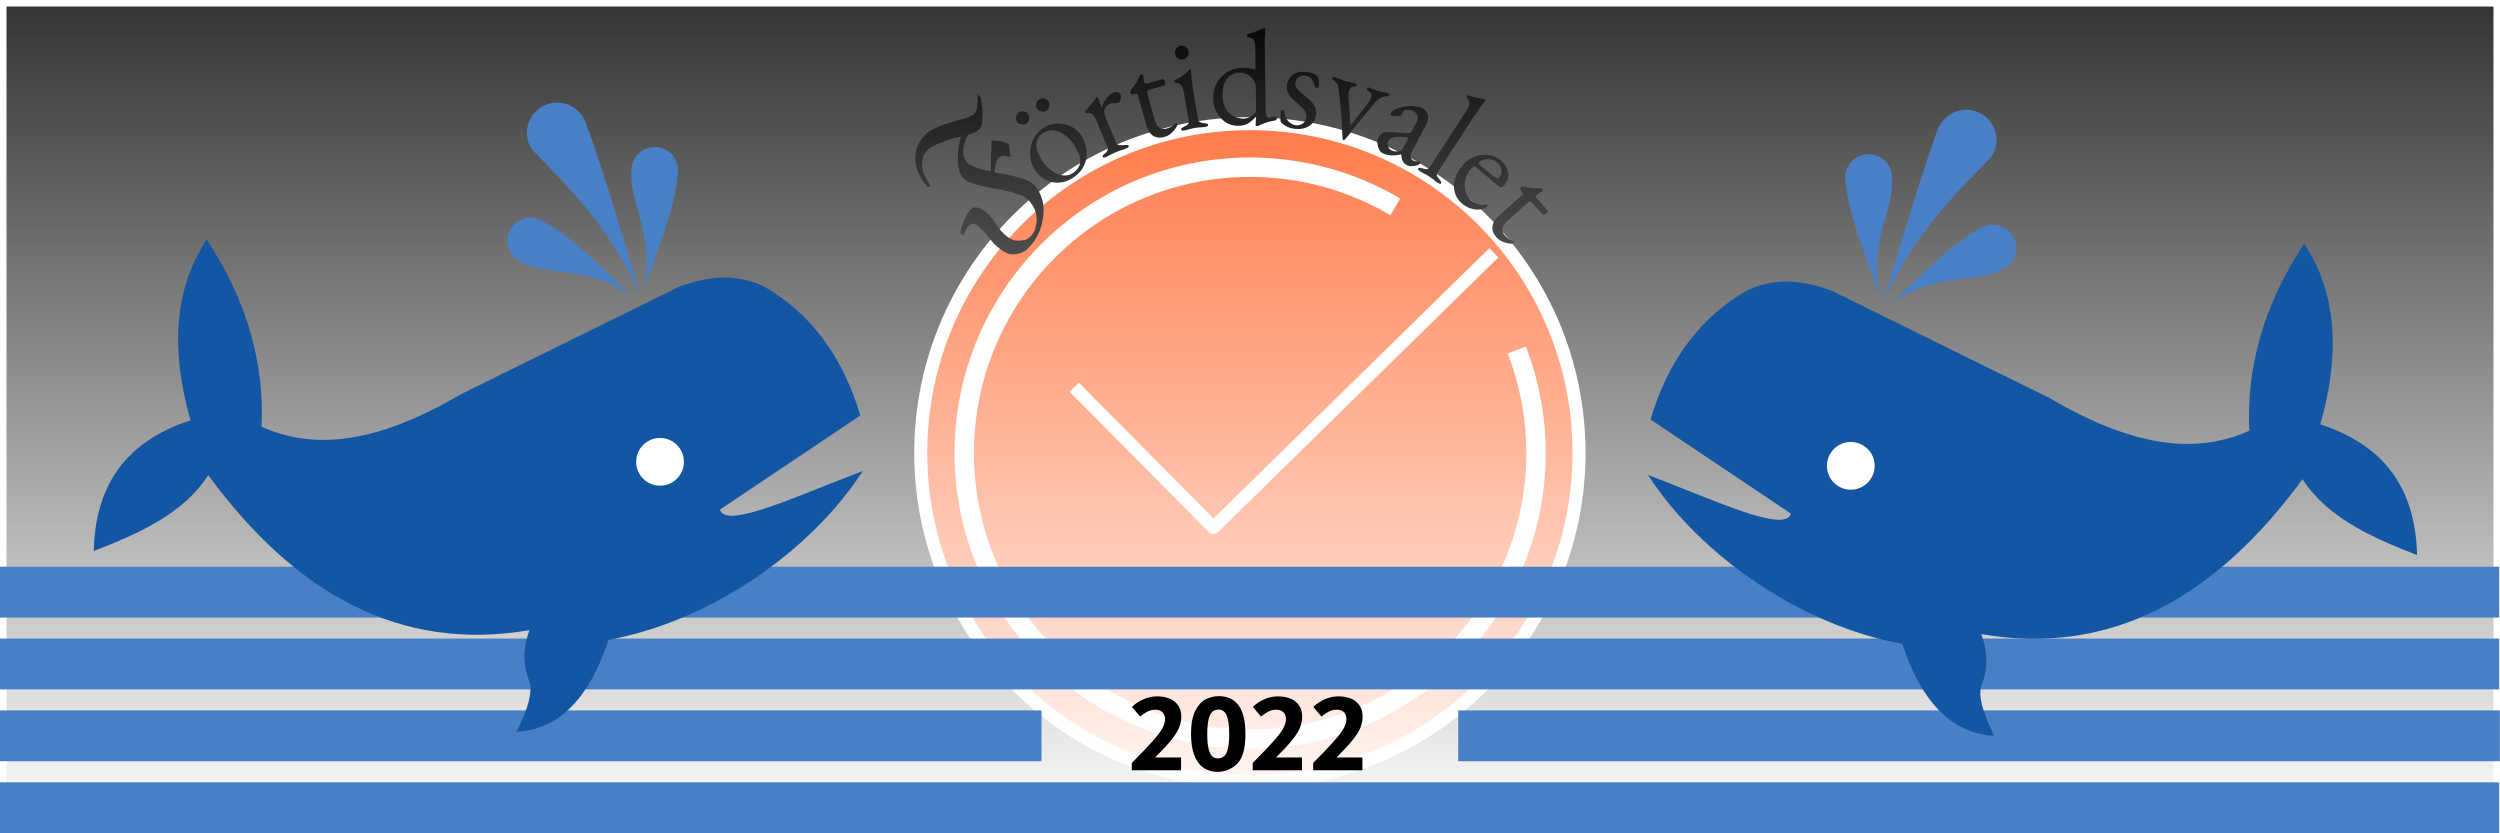 <?xml version="1.0" encoding="UTF-8" standalone="no"?>
<!DOCTYPE svg PUBLIC "-//W3C//DTD SVG 1.1//EN" "http://www.w3.org/Graphics/SVG/1.1/DTD/svg11.dtd">
<svg width="100%" height="100%" viewBox="0 0 960 320" version="1.1" xmlns="http://www.w3.org/2000/svg" xmlns:xlink="http://www.w3.org/1999/xlink" xml:space="preserve" xmlns:serif="http://www.serif.com/" style="fill-rule:evenodd;clip-rule:evenodd;stroke-linejoin:round;stroke-miterlimit:1.5;">
    <rect x="0" y="0" width="960" height="320" fill="#333333" stroke="none"/>
    <g id="Layer2" transform="matrix(4.927,0,0,4.927,-599.351,-633.135)">
        <g transform="matrix(0.289,0,0,0.289,189.754,131.697)">
            <circle cx="101.404" cy="111.065" r="88.762" style="fill:rgb(255,100,43);stroke:white;stroke-width:3.51px;"/>
        </g>
        <g transform="matrix(1,0,0,1,166.718,1.894)">
            <path d="M64.063,142.078C60.518,139.988 56.478,138.885 52.363,138.885C39.648,138.885 29.325,149.208 29.325,161.923C29.325,174.637 39.648,184.96 52.363,184.96C65.077,184.96 75.4,174.637 75.4,161.923C75.4,159.082 74.875,156.266 73.85,153.616L72.44,154.162C73.397,156.637 73.888,159.268 73.888,161.923C73.888,173.803 64.243,183.448 52.363,183.448C40.482,183.448 30.837,173.803 30.837,161.923C30.837,150.042 40.482,140.397 52.363,140.397C56.208,140.397 59.983,141.427 63.295,143.38L64.063,142.078Z" style="fill:white;"/>
        </g>
        <g transform="matrix(1,0,0,1,169.65,5.233)">
            <path d="M35.723,153.453L46.564,164.388L68.424,142.973" style="fill:none;stroke:white;stroke-width:1.01px;"/>
        </g>
        <g transform="matrix(0.203,0,0,0.203,190.845,133.62)">
            <g transform="matrix(0.706,-0.709,0.709,0.706,-39.578,47.721)">
                <g transform="matrix(54,0,0,54,37.633,71.485)">
                    <path d="M0.612,-0.617L0.612,-0.644C0.605,-0.637 0.598,-0.629 0.591,-0.622C0.584,-0.615 0.576,-0.608 0.569,-0.602C0.561,-0.595 0.554,-0.59 0.547,-0.586C0.54,-0.582 0.533,-0.58 0.527,-0.58C0.516,-0.58 0.505,-0.582 0.494,-0.586C0.483,-0.59 0.473,-0.595 0.463,-0.601C0.425,-0.624 0.384,-0.645 0.341,-0.664C0.328,-0.669 0.314,-0.674 0.3,-0.679C0.285,-0.684 0.271,-0.686 0.256,-0.686C0.231,-0.686 0.206,-0.682 0.184,-0.673C0.161,-0.664 0.14,-0.65 0.123,-0.633C0.102,-0.612 0.086,-0.587 0.078,-0.56C0.069,-0.532 0.062,-0.503 0.059,-0.473L0.075,-0.463C0.08,-0.485 0.086,-0.507 0.093,-0.529C0.1,-0.55 0.112,-0.569 0.128,-0.585C0.137,-0.594 0.148,-0.602 0.16,-0.608C0.171,-0.614 0.184,-0.617 0.197,-0.617C0.21,-0.617 0.224,-0.615 0.236,-0.612C0.25,-0.608 0.262,-0.603 0.275,-0.598C0.294,-0.591 0.313,-0.582 0.331,-0.573C0.349,-0.563 0.367,-0.553 0.384,-0.543C0.363,-0.53 0.344,-0.516 0.325,-0.501C0.306,-0.486 0.289,-0.47 0.274,-0.452C0.263,-0.439 0.254,-0.426 0.246,-0.412C0.238,-0.398 0.234,-0.383 0.234,-0.367C0.234,-0.356 0.236,-0.346 0.24,-0.336C0.244,-0.326 0.249,-0.316 0.254,-0.307C0.263,-0.29 0.272,-0.274 0.282,-0.259C0.293,-0.244 0.303,-0.228 0.314,-0.213C0.327,-0.196 0.339,-0.178 0.35,-0.161C0.362,-0.143 0.373,-0.125 0.382,-0.106C0.387,-0.095 0.393,-0.083 0.398,-0.072C0.403,-0.061 0.405,-0.049 0.405,-0.037C0.405,-0.016 0.402,0.005 0.395,0.024C0.388,0.043 0.377,0.06 0.362,0.075C0.35,0.087 0.336,0.097 0.321,0.105C0.306,0.113 0.289,0.117 0.272,0.117C0.259,0.117 0.248,0.114 0.237,0.108C0.227,0.102 0.217,0.094 0.208,0.085C0.199,0.076 0.193,0.067 0.189,0.056C0.185,0.045 0.182,0.034 0.181,0.023C0.179,0.008 0.179,-0.008 0.18,-0.023C0.181,-0.038 0.184,-0.054 0.187,-0.069C0.193,-0.096 0.195,-0.123 0.192,-0.149C0.191,-0.16 0.189,-0.17 0.186,-0.18C0.183,-0.19 0.178,-0.199 0.171,-0.207C0.165,-0.215 0.156,-0.219 0.143,-0.219C0.138,-0.219 0.132,-0.218 0.127,-0.217C0.121,-0.216 0.115,-0.214 0.11,-0.213C0.092,-0.208 0.075,-0.202 0.059,-0.194C0.042,-0.185 0.026,-0.176 0.011,-0.165L0.016,-0.143C0.023,-0.148 0.031,-0.152 0.039,-0.155C0.047,-0.158 0.055,-0.16 0.063,-0.161C0.069,-0.162 0.075,-0.163 0.081,-0.162C0.087,-0.161 0.092,-0.158 0.096,-0.154C0.101,-0.149 0.105,-0.143 0.106,-0.137C0.107,-0.13 0.108,-0.123 0.109,-0.116C0.111,-0.094 0.11,-0.071 0.107,-0.048C0.105,-0.031 0.104,-0.014 0.103,0.003C0.103,0.02 0.104,0.037 0.107,0.054C0.109,0.065 0.112,0.077 0.116,0.088C0.119,0.099 0.125,0.109 0.133,0.117C0.144,0.128 0.157,0.137 0.172,0.144C0.187,0.151 0.202,0.154 0.218,0.154C0.258,0.154 0.296,0.146 0.331,0.13C0.366,0.114 0.398,0.092 0.426,0.064C0.445,0.045 0.459,0.024 0.469,0C0.48,-0.023 0.485,-0.048 0.485,-0.074C0.485,-0.089 0.482,-0.102 0.476,-0.115C0.471,-0.128 0.464,-0.14 0.457,-0.153C0.446,-0.174 0.433,-0.195 0.42,-0.214C0.407,-0.233 0.393,-0.252 0.378,-0.271C0.383,-0.276 0.389,-0.281 0.396,-0.285C0.402,-0.291 0.408,-0.295 0.414,-0.3C0.421,-0.304 0.427,-0.307 0.433,-0.31C0.438,-0.313 0.443,-0.314 0.447,-0.314C0.459,-0.314 0.469,-0.31 0.478,-0.301C0.488,-0.292 0.495,-0.282 0.5,-0.271L0.543,-0.33C0.538,-0.345 0.53,-0.36 0.521,-0.373C0.512,-0.386 0.501,-0.398 0.49,-0.409L0.368,-0.292C0.35,-0.316 0.335,-0.34 0.324,-0.364C0.32,-0.372 0.317,-0.38 0.314,-0.389C0.311,-0.397 0.309,-0.406 0.309,-0.415C0.309,-0.428 0.312,-0.439 0.318,-0.45C0.323,-0.461 0.331,-0.47 0.34,-0.479C0.363,-0.5 0.39,-0.514 0.421,-0.521C0.43,-0.515 0.441,-0.51 0.452,-0.506C0.463,-0.502 0.474,-0.5 0.485,-0.5C0.496,-0.5 0.505,-0.503 0.514,-0.509C0.522,-0.516 0.53,-0.523 0.538,-0.53C0.552,-0.543 0.565,-0.557 0.577,-0.572C0.589,-0.587 0.601,-0.602 0.612,-0.617Z" style="fill-opacity:0;fill-rule:nonzero;"/>
                </g>
            </g>
            <g transform="matrix(0.842,-0.54,0.54,0.842,-17.038,40.248)">
                <g transform="matrix(52,0,0,52,60.133,49.187)">
                    <path d="M0.234,0.014C0.197,0.014 0.163,0.005 0.133,-0.012C0.103,-0.029 0.079,-0.053 0.062,-0.084C0.044,-0.114 0.035,-0.148 0.035,-0.187C0.035,-0.215 0.041,-0.242 0.051,-0.269C0.063,-0.296 0.078,-0.32 0.098,-0.342C0.118,-0.364 0.141,-0.382 0.168,-0.395C0.195,-0.407 0.223,-0.414 0.254,-0.414C0.293,-0.414 0.328,-0.405 0.359,-0.386C0.39,-0.367 0.414,-0.343 0.433,-0.313C0.451,-0.282 0.46,-0.249 0.46,-0.213C0.46,-0.174 0.452,-0.138 0.435,-0.103C0.418,-0.068 0.392,-0.04 0.359,-0.019C0.326,0.003 0.284,0.014 0.234,0.014ZM0.255,-0.016C0.278,-0.016 0.298,-0.02 0.316,-0.029C0.334,-0.038 0.348,-0.052 0.358,-0.071C0.366,-0.086 0.371,-0.105 0.374,-0.127C0.377,-0.149 0.378,-0.17 0.378,-0.189C0.378,-0.221 0.372,-0.252 0.361,-0.281C0.349,-0.311 0.333,-0.336 0.312,-0.355C0.291,-0.374 0.266,-0.383 0.237,-0.383C0.219,-0.383 0.203,-0.38 0.189,-0.375C0.174,-0.369 0.161,-0.358 0.149,-0.343C0.136,-0.326 0.127,-0.306 0.123,-0.282C0.119,-0.258 0.117,-0.234 0.117,-0.21C0.117,-0.177 0.123,-0.146 0.135,-0.117C0.147,-0.087 0.163,-0.063 0.184,-0.044C0.205,-0.025 0.228,-0.016 0.255,-0.016ZM0.343,-0.508C0.33,-0.508 0.319,-0.513 0.309,-0.524C0.298,-0.534 0.293,-0.545 0.293,-0.558C0.293,-0.571 0.298,-0.582 0.309,-0.593C0.319,-0.603 0.33,-0.608 0.343,-0.608C0.356,-0.608 0.367,-0.603 0.378,-0.593C0.388,-0.582 0.393,-0.571 0.393,-0.558C0.393,-0.545 0.388,-0.534 0.378,-0.524C0.367,-0.513 0.356,-0.508 0.343,-0.508ZM0.166,-0.508C0.153,-0.508 0.142,-0.513 0.132,-0.524C0.121,-0.534 0.116,-0.545 0.116,-0.558C0.116,-0.571 0.121,-0.582 0.132,-0.593C0.142,-0.603 0.153,-0.608 0.166,-0.608C0.179,-0.608 0.19,-0.603 0.201,-0.593C0.211,-0.582 0.216,-0.571 0.216,-0.558C0.216,-0.545 0.211,-0.534 0.201,-0.524C0.19,-0.513 0.179,-0.508 0.166,-0.508Z" style="fill-rule:nonzero;"/>
                </g>
            </g>
            <g transform="matrix(0.921,-0.39,0.39,0.921,-7.576,34.578)">
                <g transform="matrix(52,0,0,52,81.246,35.921)">
                    <path d="M0.049,0.003C0.042,0.003 0.037,0.002 0.034,0C0.031,-0.001 0.029,-0.004 0.029,-0.008C0.029,-0.013 0.031,-0.017 0.035,-0.019C0.039,-0.02 0.045,-0.022 0.052,-0.024C0.065,-0.027 0.074,-0.032 0.081,-0.039C0.087,-0.045 0.09,-0.053 0.09,-0.062L0.09,-0.277C0.09,-0.295 0.087,-0.311 0.082,-0.324C0.077,-0.337 0.066,-0.346 0.049,-0.349C0.046,-0.35 0.044,-0.351 0.042,-0.354C0.04,-0.357 0.039,-0.359 0.039,-0.362C0.039,-0.369 0.042,-0.373 0.048,-0.374C0.065,-0.379 0.084,-0.387 0.102,-0.398C0.122,-0.408 0.136,-0.416 0.147,-0.423C0.151,-0.426 0.154,-0.428 0.157,-0.429C0.159,-0.43 0.161,-0.43 0.162,-0.43C0.165,-0.43 0.167,-0.428 0.167,-0.423L0.166,-0.38C0.165,-0.369 0.165,-0.359 0.164,-0.348C0.164,-0.347 0.165,-0.346 0.166,-0.346C0.177,-0.359 0.189,-0.371 0.202,-0.381C0.215,-0.391 0.228,-0.399 0.242,-0.405C0.255,-0.411 0.268,-0.414 0.281,-0.414C0.295,-0.414 0.307,-0.411 0.316,-0.405C0.325,-0.399 0.329,-0.391 0.329,-0.382C0.329,-0.375 0.327,-0.368 0.324,-0.36C0.32,-0.352 0.315,-0.345 0.309,-0.339C0.303,-0.333 0.297,-0.33 0.29,-0.33C0.286,-0.33 0.282,-0.331 0.277,-0.333C0.272,-0.334 0.267,-0.336 0.262,-0.339C0.257,-0.341 0.251,-0.343 0.246,-0.345C0.241,-0.347 0.235,-0.348 0.23,-0.348C0.214,-0.348 0.199,-0.342 0.184,-0.331C0.169,-0.32 0.161,-0.297 0.161,-0.264L0.161,-0.062C0.161,-0.053 0.166,-0.046 0.175,-0.041C0.184,-0.035 0.197,-0.029 0.214,-0.024C0.221,-0.022 0.227,-0.02 0.231,-0.018C0.235,-0.016 0.237,-0.013 0.237,-0.008C0.237,-0.001 0.23,0.003 0.217,0.003C0.197,0.003 0.182,0.002 0.172,0C0.161,-0.001 0.147,-0.002 0.13,-0.002C0.119,-0.002 0.11,-0.002 0.102,-0.001C0.096,-0 0.088,0 0.081,0.001C0.073,0.002 0.062,0.003 0.049,0.003Z" style="fill-rule:nonzero;"/>
                </g>
            </g>
            <g transform="matrix(0.963,-0.27,0.27,0.963,-4.346,27.097)">
                <g transform="matrix(52,0,0,52,96.437,29.363)">
                    <path d="M0.189,0.014C0.156,0.014 0.131,0.004 0.113,-0.016C0.094,-0.036 0.085,-0.066 0.085,-0.105L0.085,-0.337C0.085,-0.342 0.083,-0.346 0.079,-0.348C0.075,-0.351 0.066,-0.352 0.053,-0.352L0.047,-0.352C0.044,-0.352 0.041,-0.354 0.039,-0.359C0.036,-0.363 0.035,-0.367 0.035,-0.372C0.035,-0.373 0.036,-0.375 0.038,-0.378C0.04,-0.381 0.041,-0.382 0.042,-0.383C0.055,-0.392 0.068,-0.402 0.079,-0.411C0.09,-0.42 0.1,-0.43 0.109,-0.439C0.117,-0.448 0.125,-0.456 0.131,-0.463C0.134,-0.466 0.137,-0.469 0.14,-0.471C0.142,-0.474 0.145,-0.475 0.148,-0.475C0.151,-0.475 0.155,-0.474 0.158,-0.473C0.161,-0.472 0.162,-0.469 0.161,-0.464L0.156,-0.419C0.155,-0.412 0.157,-0.407 0.161,-0.404C0.165,-0.401 0.171,-0.4 0.18,-0.4L0.294,-0.4C0.297,-0.4 0.299,-0.398 0.301,-0.394C0.303,-0.389 0.304,-0.384 0.304,-0.378C0.304,-0.372 0.303,-0.366 0.301,-0.361C0.299,-0.355 0.297,-0.352 0.294,-0.352L0.195,-0.352C0.178,-0.352 0.168,-0.351 0.163,-0.348C0.158,-0.345 0.155,-0.337 0.155,-0.324L0.155,-0.127C0.155,-0.1 0.161,-0.079 0.172,-0.064C0.183,-0.049 0.2,-0.041 0.221,-0.041C0.24,-0.041 0.255,-0.043 0.266,-0.046C0.277,-0.049 0.286,-0.053 0.295,-0.059C0.296,-0.06 0.298,-0.061 0.299,-0.061C0.302,-0.061 0.304,-0.059 0.305,-0.057C0.306,-0.054 0.306,-0.05 0.306,-0.047C0.306,-0.044 0.301,-0.037 0.29,-0.027C0.279,-0.017 0.264,-0.008 0.247,0.001C0.229,0.01 0.21,0.014 0.189,0.014Z" style="fill-rule:nonzero;"/>
                </g>
            </g>
            <g transform="matrix(0.986,-0.168,0.168,0.986,-2.644,19.018)">
                <g transform="matrix(52,0,0,52,111.4,25.182)">
                    <path d="M0.044,0.003C0.038,0.003 0.033,0.002 0.029,0C0.026,-0.001 0.024,-0.004 0.024,-0.008C0.024,-0.013 0.027,-0.017 0.032,-0.019C0.037,-0.021 0.042,-0.023 0.047,-0.024C0.061,-0.027 0.072,-0.032 0.079,-0.037C0.086,-0.042 0.09,-0.05 0.09,-0.062L0.09,-0.279C0.09,-0.297 0.087,-0.313 0.081,-0.327C0.074,-0.341 0.062,-0.349 0.045,-0.352C0.042,-0.353 0.039,-0.354 0.038,-0.356C0.036,-0.358 0.035,-0.361 0.035,-0.365C0.035,-0.372 0.038,-0.376 0.044,-0.377C0.071,-0.383 0.093,-0.391 0.11,-0.402C0.127,-0.412 0.14,-0.42 0.149,-0.427C0.155,-0.432 0.16,-0.434 0.163,-0.434C0.167,-0.434 0.169,-0.432 0.169,-0.429C0.169,-0.424 0.168,-0.413 0.167,-0.398C0.165,-0.382 0.163,-0.365 0.162,-0.345C0.161,-0.327 0.16,-0.309 0.16,-0.294L0.16,-0.062C0.16,-0.051 0.164,-0.042 0.172,-0.037C0.179,-0.032 0.19,-0.027 0.203,-0.024C0.208,-0.023 0.214,-0.021 0.219,-0.019C0.224,-0.017 0.226,-0.013 0.226,-0.008C0.226,-0.001 0.219,0.003 0.206,0.003C0.193,0.003 0.183,0.002 0.175,0.001C0.168,0 0.161,-0 0.154,-0.001C0.147,-0.002 0.137,-0.002 0.125,-0.002C0.114,-0.002 0.104,-0.002 0.097,-0.001C0.09,-0 0.082,0 0.075,0.001C0.068,0.002 0.057,0.003 0.044,0.003ZM0.124,-0.516C0.11,-0.516 0.098,-0.521 0.089,-0.531C0.079,-0.54 0.074,-0.552 0.074,-0.566C0.074,-0.581 0.079,-0.593 0.089,-0.603C0.098,-0.612 0.11,-0.617 0.124,-0.617C0.139,-0.617 0.151,-0.612 0.161,-0.603C0.17,-0.593 0.175,-0.581 0.175,-0.566C0.175,-0.552 0.17,-0.54 0.161,-0.531C0.151,-0.521 0.139,-0.516 0.124,-0.516Z" style="fill-rule:nonzero;"/>
                </g>
            </g>
            <g transform="matrix(1,-0.015,0.015,1,-0.325,1.858)">
                <g transform="matrix(52,0,0,52,123.16,22.529)">
                    <path d="M0.357,0.019C0.356,0.019 0.354,0.018 0.35,0.015C0.347,0.012 0.346,0.01 0.346,0.009C0.346,0.002 0.347,-0.007 0.348,-0.02C0.35,-0.032 0.351,-0.042 0.351,-0.051L0.351,-0.057C0.341,-0.042 0.325,-0.026 0.303,-0.01C0.281,0.006 0.253,0.014 0.22,0.014C0.182,0.014 0.149,0.004 0.122,-0.016C0.094,-0.036 0.073,-0.062 0.058,-0.093C0.043,-0.124 0.035,-0.157 0.035,-0.19C0.035,-0.229 0.044,-0.265 0.062,-0.299C0.08,-0.333 0.106,-0.361 0.14,-0.382C0.173,-0.403 0.213,-0.414 0.26,-0.414C0.273,-0.414 0.287,-0.413 0.301,-0.41C0.314,-0.408 0.325,-0.406 0.332,-0.403C0.338,-0.401 0.342,-0.4 0.345,-0.4C0.35,-0.4 0.352,-0.408 0.352,-0.424L0.352,-0.566C0.352,-0.593 0.348,-0.612 0.339,-0.621C0.33,-0.63 0.318,-0.636 0.302,-0.639C0.296,-0.64 0.293,-0.645 0.293,-0.652C0.293,-0.658 0.296,-0.662 0.301,-0.664C0.33,-0.671 0.353,-0.678 0.37,-0.685C0.387,-0.692 0.4,-0.697 0.409,-0.701C0.412,-0.702 0.414,-0.703 0.417,-0.704C0.419,-0.704 0.421,-0.704 0.422,-0.704C0.426,-0.704 0.428,-0.702 0.429,-0.698C0.429,-0.694 0.429,-0.687 0.428,-0.678C0.427,-0.668 0.425,-0.654 0.424,-0.635C0.423,-0.616 0.422,-0.592 0.422,-0.562L0.422,-0.11C0.422,-0.087 0.424,-0.071 0.427,-0.061C0.43,-0.05 0.436,-0.045 0.443,-0.045C0.446,-0.045 0.452,-0.045 0.461,-0.046C0.469,-0.047 0.477,-0.047 0.486,-0.048C0.498,-0.049 0.504,-0.046 0.504,-0.039C0.504,-0.034 0.502,-0.03 0.5,-0.027C0.497,-0.023 0.493,-0.021 0.49,-0.021C0.471,-0.018 0.453,-0.015 0.435,-0.01C0.417,-0.005 0.396,0.003 0.373,0.013C0.368,0.016 0.364,0.017 0.363,0.018C0.361,0.019 0.359,0.019 0.357,0.019ZM0.256,-0.038C0.273,-0.038 0.29,-0.043 0.307,-0.051C0.324,-0.061 0.338,-0.072 0.351,-0.087L0.352,-0.267C0.352,-0.285 0.347,-0.303 0.337,-0.32C0.326,-0.337 0.312,-0.352 0.294,-0.363C0.275,-0.374 0.254,-0.379 0.229,-0.379C0.214,-0.379 0.196,-0.374 0.177,-0.365C0.158,-0.356 0.141,-0.339 0.127,-0.316C0.113,-0.292 0.106,-0.258 0.106,-0.213C0.106,-0.175 0.112,-0.145 0.123,-0.122C0.134,-0.099 0.148,-0.081 0.165,-0.069C0.181,-0.057 0.198,-0.049 0.215,-0.045C0.232,-0.04 0.245,-0.038 0.256,-0.038Z" style="fill-rule:nonzero;"/>
                </g>
            </g>
            <g transform="matrix(0.99,0.14,-0.14,0.99,4.578,-20.523)">
                <g transform="matrix(52,0,0,52,148.648,22.384)">
                    <path d="M0.144,0.014C0.123,0.014 0.104,0.011 0.086,0.004C0.068,-0.002 0.053,-0.011 0.04,-0.022C0.037,-0.029 0.034,-0.042 0.033,-0.059C0.031,-0.076 0.03,-0.091 0.029,-0.102C0.029,-0.108 0.033,-0.111 0.042,-0.111C0.045,-0.111 0.047,-0.111 0.05,-0.11C0.052,-0.109 0.053,-0.107 0.054,-0.104C0.063,-0.071 0.077,-0.048 0.096,-0.034C0.115,-0.02 0.134,-0.013 0.153,-0.013C0.172,-0.013 0.189,-0.02 0.203,-0.033C0.216,-0.046 0.223,-0.062 0.223,-0.081C0.223,-0.099 0.217,-0.115 0.205,-0.128C0.193,-0.141 0.172,-0.156 0.142,-0.175C0.119,-0.189 0.101,-0.202 0.087,-0.215C0.073,-0.228 0.063,-0.241 0.057,-0.254C0.05,-0.267 0.047,-0.282 0.047,-0.299C0.047,-0.32 0.052,-0.34 0.062,-0.357C0.072,-0.374 0.087,-0.388 0.107,-0.399C0.127,-0.409 0.152,-0.414 0.182,-0.414C0.202,-0.414 0.219,-0.412 0.232,-0.408C0.245,-0.404 0.255,-0.4 0.262,-0.395C0.267,-0.388 0.272,-0.376 0.276,-0.361C0.279,-0.345 0.281,-0.33 0.281,-0.316C0.281,-0.311 0.278,-0.309 0.271,-0.309C0.267,-0.309 0.263,-0.31 0.26,-0.312C0.256,-0.313 0.253,-0.315 0.252,-0.318C0.243,-0.34 0.233,-0.357 0.22,-0.369C0.206,-0.38 0.19,-0.386 0.171,-0.386C0.154,-0.386 0.14,-0.381 0.127,-0.371C0.114,-0.361 0.107,-0.346 0.107,-0.327C0.107,-0.312 0.112,-0.298 0.122,-0.286C0.131,-0.274 0.149,-0.26 0.176,-0.245C0.215,-0.223 0.244,-0.203 0.263,-0.184C0.281,-0.165 0.291,-0.139 0.291,-0.108C0.291,-0.072 0.277,-0.043 0.25,-0.02C0.223,0.003 0.187,0.014 0.144,0.014Z" style="fill-rule:nonzero;"/>
                </g>
            </g>
            <g transform="matrix(0.957,0.289,-0.289,0.957,14.053,-46.525)">
                <g transform="matrix(52,0,0,52,164.529,24.312)">
                    <path d="M0.214,0.021C0.211,0.021 0.208,0.016 0.204,0.005C0.2,-0.005 0.197,-0.012 0.196,-0.017C0.191,-0.028 0.187,-0.04 0.183,-0.053C0.179,-0.065 0.175,-0.076 0.171,-0.087C0.156,-0.128 0.141,-0.169 0.124,-0.209C0.107,-0.248 0.09,-0.288 0.074,-0.329C0.069,-0.341 0.062,-0.352 0.053,-0.362C0.043,-0.371 0.033,-0.377 0.023,-0.38C0.018,-0.382 0.013,-0.384 0.01,-0.386C0.007,-0.388 0.005,-0.391 0.005,-0.396C0.005,-0.4 0.008,-0.403 0.013,-0.404C0.018,-0.405 0.022,-0.405 0.025,-0.405C0.038,-0.405 0.048,-0.405 0.054,-0.404C0.06,-0.403 0.066,-0.403 0.072,-0.402C0.078,-0.401 0.087,-0.4 0.098,-0.4C0.11,-0.4 0.119,-0.401 0.125,-0.402C0.131,-0.403 0.137,-0.403 0.144,-0.404C0.151,-0.405 0.16,-0.405 0.173,-0.405C0.176,-0.405 0.181,-0.405 0.186,-0.404C0.191,-0.403 0.193,-0.4 0.193,-0.396C0.193,-0.391 0.191,-0.388 0.186,-0.385C0.181,-0.382 0.176,-0.38 0.17,-0.378C0.163,-0.375 0.158,-0.37 0.155,-0.363C0.152,-0.355 0.15,-0.346 0.15,-0.337C0.15,-0.332 0.15,-0.328 0.151,-0.323C0.152,-0.318 0.153,-0.314 0.154,-0.31L0.233,-0.1C0.234,-0.099 0.234,-0.099 0.234,-0.099C0.235,-0.099 0.235,-0.099 0.236,-0.1L0.312,-0.295C0.315,-0.302 0.317,-0.309 0.318,-0.317C0.319,-0.324 0.32,-0.331 0.32,-0.336C0.32,-0.349 0.318,-0.359 0.314,-0.365C0.31,-0.37 0.303,-0.375 0.294,-0.378C0.285,-0.381 0.279,-0.384 0.276,-0.386C0.273,-0.388 0.271,-0.391 0.271,-0.396C0.271,-0.4 0.273,-0.403 0.278,-0.404C0.282,-0.405 0.286,-0.405 0.291,-0.405C0.298,-0.405 0.308,-0.404 0.32,-0.403C0.332,-0.401 0.347,-0.4 0.364,-0.4C0.381,-0.4 0.393,-0.401 0.4,-0.403C0.406,-0.404 0.414,-0.405 0.423,-0.405C0.428,-0.405 0.433,-0.405 0.437,-0.404C0.441,-0.403 0.443,-0.4 0.443,-0.396C0.443,-0.389 0.435,-0.383 0.42,-0.378C0.41,-0.375 0.399,-0.368 0.387,-0.355C0.375,-0.342 0.365,-0.328 0.358,-0.311L0.28,-0.123C0.279,-0.12 0.276,-0.114 0.272,-0.103C0.268,-0.093 0.264,-0.082 0.259,-0.07L0.242,-0.024C0.242,-0.024 0.241,-0.021 0.238,-0.015C0.235,-0.008 0.232,-0.002 0.229,0.005C0.226,0.012 0.223,0.018 0.22,0.021L0.214,0.021Z" style="fill-rule:nonzero;"/>
                </g>
            </g>
            <g transform="matrix(0.896,0.443,-0.443,0.896,32.587,-78.807)">
                <g transform="matrix(52,0,0,52,184.902,30.317)">
                    <path d="M0.117,0.014C0.105,0.014 0.093,0.009 0.081,-0C0.068,-0.009 0.058,-0.021 0.05,-0.034C0.041,-0.047 0.037,-0.06 0.037,-0.072C0.037,-0.093 0.043,-0.11 0.054,-0.122C0.065,-0.134 0.083,-0.145 0.108,-0.155L0.21,-0.197C0.223,-0.202 0.231,-0.207 0.234,-0.211C0.236,-0.215 0.237,-0.224 0.238,-0.237L0.24,-0.301C0.241,-0.318 0.236,-0.333 0.226,-0.346C0.215,-0.359 0.2,-0.365 0.181,-0.365C0.171,-0.365 0.161,-0.363 0.151,-0.36C0.141,-0.357 0.133,-0.352 0.126,-0.347C0.122,-0.344 0.119,-0.34 0.118,-0.335C0.117,-0.33 0.116,-0.324 0.116,-0.318L0.117,-0.3C0.117,-0.297 0.113,-0.292 0.105,-0.286C0.096,-0.281 0.087,-0.276 0.077,-0.272C0.066,-0.267 0.058,-0.265 0.051,-0.265C0.048,-0.265 0.045,-0.266 0.043,-0.268C0.041,-0.269 0.04,-0.271 0.04,-0.274C0.04,-0.285 0.043,-0.296 0.051,-0.309C0.058,-0.321 0.067,-0.332 0.08,-0.343C0.095,-0.357 0.112,-0.369 0.13,-0.38C0.148,-0.391 0.166,-0.399 0.183,-0.405C0.2,-0.411 0.216,-0.414 0.229,-0.414C0.253,-0.414 0.273,-0.406 0.289,-0.389C0.304,-0.372 0.312,-0.35 0.311,-0.325L0.306,-0.085C0.305,-0.071 0.309,-0.06 0.316,-0.051C0.323,-0.042 0.331,-0.038 0.342,-0.038C0.359,-0.038 0.371,-0.042 0.379,-0.049C0.382,-0.052 0.385,-0.054 0.387,-0.054C0.39,-0.054 0.393,-0.053 0.395,-0.051C0.397,-0.049 0.398,-0.046 0.398,-0.043C0.398,-0.036 0.394,-0.028 0.387,-0.021C0.376,-0.01 0.365,-0.002 0.353,0.004C0.34,0.011 0.329,0.014 0.318,0.014C0.287,0.014 0.263,-0.003 0.245,-0.038L0.242,-0.038C0.22,-0.02 0.199,-0.007 0.179,0.001C0.159,0.01 0.138,0.014 0.117,0.014ZM0.164,-0.034C0.177,-0.034 0.189,-0.036 0.198,-0.041C0.207,-0.045 0.216,-0.051 0.223,-0.058C0.226,-0.061 0.229,-0.066 0.232,-0.071C0.234,-0.077 0.235,-0.086 0.236,-0.099L0.238,-0.148C0.239,-0.155 0.238,-0.161 0.237,-0.164C0.236,-0.167 0.233,-0.169 0.229,-0.169C0.228,-0.169 0.225,-0.169 0.222,-0.168C0.219,-0.167 0.214,-0.166 0.209,-0.164C0.174,-0.151 0.149,-0.138 0.136,-0.125C0.122,-0.111 0.115,-0.098 0.115,-0.087C0.115,-0.07 0.12,-0.057 0.131,-0.048C0.141,-0.039 0.152,-0.034 0.164,-0.034Z" style="fill-rule:nonzero;"/>
                </g>
            </g>
            <g transform="matrix(0.838,0.545,-0.545,0.838,54.122,-104.096)">
                <g transform="matrix(52,0,0,52,202.664,39.252)">
                    <path d="M0.039,0.003C0.036,0.003 0.032,0.002 0.027,0.001C0.021,0 0.019,-0.002 0.019,-0.006C0.019,-0.011 0.021,-0.015 0.027,-0.018C0.032,-0.02 0.037,-0.022 0.042,-0.024C0.052,-0.027 0.062,-0.031 0.071,-0.035C0.08,-0.04 0.085,-0.049 0.085,-0.062L0.085,-0.566C0.085,-0.585 0.082,-0.602 0.075,-0.615C0.068,-0.627 0.056,-0.636 0.039,-0.639C0.034,-0.64 0.031,-0.645 0.031,-0.652C0.031,-0.659 0.033,-0.663 0.038,-0.664C0.055,-0.668 0.07,-0.672 0.083,-0.677C0.096,-0.681 0.108,-0.685 0.118,-0.69C0.13,-0.695 0.14,-0.699 0.151,-0.703C0.154,-0.704 0.156,-0.705 0.157,-0.705C0.158,-0.705 0.16,-0.704 0.161,-0.703C0.162,-0.701 0.162,-0.699 0.162,-0.698C0.162,-0.692 0.161,-0.679 0.159,-0.66C0.156,-0.64 0.155,-0.607 0.155,-0.562L0.155,-0.062C0.155,-0.049 0.16,-0.04 0.169,-0.035C0.178,-0.031 0.188,-0.027 0.198,-0.024C0.203,-0.022 0.209,-0.02 0.214,-0.018C0.219,-0.015 0.221,-0.011 0.221,-0.006C0.221,-0.002 0.219,0 0.214,0.001C0.209,0.002 0.204,0.003 0.201,0.003C0.188,0.003 0.178,0.002 0.171,0.001C0.163,0 0.156,-0 0.149,-0.001C0.141,-0.002 0.132,-0.002 0.12,-0.002C0.109,-0.002 0.099,-0.002 0.092,-0.001C0.085,-0 0.077,0 0.07,0.001C0.063,0.002 0.052,0.003 0.039,0.003Z" style="fill-rule:nonzero;"/>
                </g>
            </g>
            <g transform="matrix(0.765,0.644,-0.644,0.765,79.188,-126.275)">
                <g transform="matrix(52,0,0,52,212.629,45.374)">
                    <path d="M0.213,0.015C0.176,0.015 0.144,0.006 0.117,-0.012C0.09,-0.03 0.068,-0.056 0.053,-0.089C0.038,-0.122 0.03,-0.16 0.03,-0.203C0.03,-0.242 0.039,-0.277 0.057,-0.309C0.074,-0.34 0.098,-0.366 0.127,-0.385C0.156,-0.404 0.188,-0.414 0.223,-0.414C0.25,-0.414 0.273,-0.409 0.294,-0.398C0.315,-0.387 0.331,-0.373 0.343,-0.354C0.354,-0.335 0.36,-0.313 0.36,-0.288C0.36,-0.267 0.35,-0.257 0.33,-0.257L0.119,-0.257C0.11,-0.257 0.103,-0.255 0.1,-0.25C0.096,-0.245 0.094,-0.235 0.094,-0.22C0.094,-0.188 0.101,-0.159 0.115,-0.133C0.129,-0.106 0.148,-0.085 0.171,-0.07C0.194,-0.054 0.22,-0.046 0.248,-0.046C0.268,-0.046 0.286,-0.05 0.303,-0.058C0.319,-0.065 0.333,-0.076 0.346,-0.091C0.349,-0.094 0.351,-0.097 0.352,-0.098C0.353,-0.099 0.355,-0.099 0.357,-0.099C0.362,-0.099 0.365,-0.096 0.365,-0.089C0.365,-0.076 0.359,-0.062 0.347,-0.047C0.337,-0.034 0.325,-0.023 0.311,-0.014C0.297,-0.005 0.282,0.002 0.265,0.007C0.248,0.012 0.231,0.015 0.213,0.015ZM0.121,-0.288L0.212,-0.288C0.228,-0.288 0.242,-0.288 0.253,-0.289C0.264,-0.29 0.275,-0.291 0.286,-0.293C0.289,-0.294 0.292,-0.296 0.293,-0.3C0.294,-0.303 0.294,-0.308 0.294,-0.315C0.294,-0.334 0.285,-0.351 0.269,-0.365C0.252,-0.378 0.231,-0.385 0.208,-0.385C0.193,-0.385 0.177,-0.381 0.162,-0.372C0.147,-0.363 0.134,-0.351 0.124,-0.338C0.114,-0.325 0.109,-0.311 0.109,-0.298C0.109,-0.291 0.113,-0.288 0.121,-0.288Z" style="fill-rule:nonzero;"/>
                </g>
            </g>
            <g transform="matrix(0.666,0.746,-0.746,0.666,119.269,-150.388)">
                <g transform="matrix(52,0,0,52,227.567,57.988)">
                    <path d="M0.189,0.014C0.156,0.014 0.131,0.004 0.113,-0.016C0.094,-0.036 0.085,-0.066 0.085,-0.105L0.085,-0.337C0.085,-0.342 0.083,-0.346 0.079,-0.348C0.075,-0.351 0.066,-0.352 0.053,-0.352L0.047,-0.352C0.044,-0.352 0.041,-0.354 0.039,-0.359C0.036,-0.363 0.035,-0.367 0.035,-0.372C0.035,-0.373 0.036,-0.375 0.038,-0.378C0.04,-0.381 0.041,-0.382 0.042,-0.383C0.055,-0.392 0.068,-0.402 0.079,-0.411C0.09,-0.42 0.1,-0.43 0.109,-0.439C0.117,-0.448 0.125,-0.456 0.131,-0.463C0.134,-0.466 0.137,-0.469 0.14,-0.471C0.142,-0.474 0.145,-0.475 0.148,-0.475C0.151,-0.475 0.155,-0.474 0.158,-0.473C0.161,-0.472 0.162,-0.469 0.161,-0.464L0.156,-0.419C0.155,-0.412 0.157,-0.407 0.161,-0.404C0.165,-0.401 0.171,-0.4 0.18,-0.4L0.294,-0.4C0.297,-0.4 0.299,-0.398 0.301,-0.394C0.303,-0.389 0.304,-0.384 0.304,-0.378C0.304,-0.372 0.303,-0.366 0.301,-0.361C0.299,-0.355 0.297,-0.352 0.294,-0.352L0.195,-0.352C0.178,-0.352 0.168,-0.351 0.163,-0.348C0.158,-0.345 0.155,-0.337 0.155,-0.324L0.155,-0.127C0.155,-0.1 0.161,-0.079 0.172,-0.064C0.183,-0.049 0.2,-0.041 0.221,-0.041C0.24,-0.041 0.255,-0.043 0.266,-0.046C0.277,-0.049 0.286,-0.053 0.295,-0.059C0.296,-0.06 0.298,-0.061 0.299,-0.061C0.302,-0.061 0.304,-0.059 0.305,-0.057C0.306,-0.054 0.306,-0.05 0.306,-0.047C0.306,-0.044 0.301,-0.037 0.29,-0.027C0.279,-0.017 0.264,-0.008 0.247,0.001C0.229,0.01 0.21,0.014 0.189,0.014Z" style="fill-rule:nonzero;"/>
                </g>
            </g>
        </g>
        <g transform="matrix(0.145,-0.142,0.142,0.145,182.486,142.839)">
            <g transform="matrix(70,0,0,70,35.294,73.374)">
                <path d="M0.612,-0.617L0.612,-0.644C0.605,-0.637 0.598,-0.629 0.591,-0.622C0.584,-0.615 0.576,-0.608 0.569,-0.602C0.561,-0.595 0.554,-0.59 0.547,-0.586C0.54,-0.582 0.533,-0.58 0.527,-0.58C0.516,-0.58 0.505,-0.582 0.494,-0.586C0.483,-0.59 0.473,-0.595 0.463,-0.601C0.425,-0.624 0.384,-0.645 0.341,-0.664C0.328,-0.669 0.314,-0.674 0.3,-0.679C0.285,-0.684 0.271,-0.686 0.256,-0.686C0.231,-0.686 0.206,-0.682 0.184,-0.673C0.161,-0.664 0.14,-0.65 0.123,-0.633C0.102,-0.612 0.086,-0.587 0.078,-0.56C0.069,-0.532 0.062,-0.503 0.059,-0.473L0.075,-0.463C0.08,-0.485 0.086,-0.507 0.093,-0.529C0.1,-0.55 0.112,-0.569 0.128,-0.585C0.137,-0.594 0.148,-0.602 0.16,-0.608C0.171,-0.614 0.184,-0.617 0.197,-0.617C0.21,-0.617 0.224,-0.615 0.236,-0.612C0.25,-0.608 0.262,-0.603 0.275,-0.598C0.294,-0.591 0.313,-0.582 0.331,-0.573C0.349,-0.563 0.367,-0.553 0.384,-0.543C0.363,-0.53 0.344,-0.516 0.325,-0.501C0.306,-0.486 0.289,-0.47 0.274,-0.452C0.263,-0.439 0.254,-0.426 0.246,-0.412C0.238,-0.398 0.234,-0.383 0.234,-0.367C0.234,-0.356 0.236,-0.346 0.24,-0.336C0.244,-0.326 0.249,-0.316 0.254,-0.307C0.263,-0.29 0.272,-0.274 0.282,-0.259C0.293,-0.244 0.303,-0.228 0.314,-0.213C0.327,-0.196 0.339,-0.178 0.35,-0.161C0.362,-0.143 0.373,-0.125 0.382,-0.106C0.387,-0.095 0.393,-0.083 0.398,-0.072C0.403,-0.061 0.405,-0.049 0.405,-0.037C0.405,-0.016 0.402,0.005 0.395,0.024C0.388,0.043 0.377,0.06 0.362,0.075C0.35,0.087 0.336,0.097 0.321,0.105C0.306,0.113 0.289,0.117 0.272,0.117C0.259,0.117 0.248,0.114 0.237,0.108C0.227,0.102 0.217,0.094 0.208,0.085C0.199,0.076 0.193,0.067 0.189,0.056C0.185,0.045 0.182,0.034 0.181,0.023C0.179,0.008 0.179,-0.008 0.18,-0.023C0.181,-0.038 0.184,-0.054 0.187,-0.069C0.193,-0.096 0.195,-0.123 0.192,-0.149C0.191,-0.16 0.189,-0.17 0.186,-0.18C0.183,-0.19 0.178,-0.199 0.171,-0.207C0.165,-0.215 0.156,-0.219 0.143,-0.219C0.138,-0.219 0.132,-0.218 0.127,-0.217C0.121,-0.216 0.115,-0.214 0.11,-0.213C0.092,-0.208 0.075,-0.202 0.059,-0.194C0.042,-0.185 0.026,-0.176 0.011,-0.165L0.016,-0.143C0.023,-0.148 0.031,-0.152 0.039,-0.155C0.047,-0.158 0.055,-0.16 0.063,-0.161C0.069,-0.162 0.075,-0.163 0.081,-0.162C0.087,-0.161 0.092,-0.158 0.096,-0.154C0.101,-0.149 0.105,-0.143 0.106,-0.137C0.107,-0.13 0.108,-0.123 0.109,-0.116C0.111,-0.094 0.11,-0.071 0.107,-0.048C0.105,-0.031 0.104,-0.014 0.103,0.003C0.103,0.02 0.104,0.037 0.107,0.054C0.109,0.065 0.112,0.077 0.116,0.088C0.119,0.099 0.125,0.109 0.133,0.117C0.144,0.128 0.157,0.137 0.172,0.144C0.187,0.151 0.202,0.154 0.218,0.154C0.258,0.154 0.296,0.146 0.331,0.13C0.366,0.114 0.398,0.092 0.426,0.064C0.445,0.045 0.459,0.024 0.469,0C0.48,-0.023 0.485,-0.048 0.485,-0.074C0.485,-0.089 0.482,-0.102 0.476,-0.115C0.471,-0.128 0.464,-0.14 0.457,-0.153C0.446,-0.174 0.433,-0.195 0.42,-0.214C0.407,-0.233 0.393,-0.252 0.378,-0.271C0.383,-0.276 0.389,-0.281 0.396,-0.285C0.402,-0.291 0.408,-0.295 0.414,-0.3C0.421,-0.304 0.427,-0.307 0.433,-0.31C0.438,-0.313 0.443,-0.314 0.447,-0.314C0.459,-0.314 0.469,-0.31 0.478,-0.301C0.488,-0.292 0.495,-0.282 0.5,-0.271L0.543,-0.33C0.538,-0.345 0.53,-0.36 0.521,-0.373C0.512,-0.386 0.501,-0.398 0.49,-0.409L0.368,-0.292C0.35,-0.316 0.335,-0.34 0.324,-0.364C0.32,-0.372 0.317,-0.38 0.314,-0.389C0.311,-0.397 0.309,-0.406 0.309,-0.415C0.309,-0.428 0.312,-0.439 0.318,-0.45C0.323,-0.461 0.331,-0.47 0.34,-0.479C0.363,-0.5 0.39,-0.514 0.421,-0.521C0.43,-0.515 0.441,-0.51 0.452,-0.506C0.463,-0.502 0.474,-0.5 0.485,-0.5C0.496,-0.5 0.505,-0.503 0.514,-0.509C0.522,-0.516 0.53,-0.523 0.538,-0.53C0.552,-0.543 0.565,-0.557 0.577,-0.572C0.589,-0.587 0.601,-0.602 0.612,-0.617Z" style="fill-rule:nonzero;"/>
            </g>
        </g>
    </g>
    <rect x="0" y="0" width="960" height="320" style="fill:url(#_Linear1);stroke:white;stroke-width:5px;"/>
    <g id="Layer4" transform="matrix(1,0,0,1,0,27.586)">
        <g transform="matrix(4.398,0,0,0.061,-3262.14,245.207)">
            <rect x="869.051" y="0" width="90.949" height="320" style="fill:rgb(73,127,196);"/>
        </g>
        <g transform="matrix(10.555,0,0,0.061,-9173.13,272.827)">
            <rect x="869.051" y="0" width="90.949" height="320" style="fill:rgb(73,127,196);"/>
        </g>
        <g transform="matrix(4.398,0,0,0.061,-3822.14,245.207)">
            <rect x="869.051" y="0" width="90.949" height="320" style="fill:rgb(73,127,196);"/>
        </g>
        <g transform="matrix(10.555,0,0,0.061,-9173.13,190.034)">
            <rect x="869.051" y="0" width="90.949" height="320" style="fill:rgb(73,127,196);"/>
        </g>
        <g transform="matrix(10.555,0,0,0.061,-9173.13,217.62)">
            <rect x="869.051" y="0" width="90.949" height="320" style="fill:rgb(73,127,196);"/>
        </g>
    </g>
    <g id="Layer3" transform="matrix(3.571,0,0,3.571,323.997,-378.26)">
        <g transform="matrix(1,0,0,1,0.463,1.155)">
            <path d="M86.288,149.879C88.206,143.466 91.682,138.852 96.68,135.994C98.828,135.034 101.445,134.45 105.725,136.011L129.203,147.575C139.077,153.365 145.546,153.365 150.678,151.094C150.369,144.383 152.149,137.672 156.579,130.961C160.123,136.328 160.458,142.899 158.315,150.399C165.839,152.862 168.55,157.966 168.728,164.457C163.735,162.535 159.019,160.364 156.406,156.3C147.037,169.078 135.738,175.35 121.868,172.962C122.501,174.708 122.656,176.533 121.868,178.516C121.544,179.523 121.921,181.23 123.256,183.896C118.448,183.62 115.328,179.967 113.363,174.003C102.638,172.068 91.711,164.652 86.022,155.843C93.575,158.728 100.744,162.119 101.388,160L86.288,149.879Z" style="fill:rgb(19,86,163);"/>
        </g>
        <g transform="matrix(1,0,0,1,-0.444,1.155)">
            <circle cx="108.735" cy="154.863" r="2.566" style="fill:white;"/>
        </g>
        <g transform="matrix(0.133,0.246,0.306,-0.165,73.524,96.382)">
            <path d="M198.917,41.584C194.426,55.7 189.934,66.414 189.934,77.055C189.934,81.051 193.959,84.295 198.917,84.295C203.875,84.295 207.9,81.051 207.9,77.055C207.9,66.414 197.12,59.319 198.917,41.584Z" style="fill:rgb(73,127,196);"/>
        </g>
        <g transform="matrix(-0.279,0.025,-0.032,-0.356,168.177,147.551)">
            <path d="M198.917,41.584C200.714,59.417 189.934,66.55 189.934,77.251C189.934,81.138 193.959,84.295 198.917,84.295C203.875,84.295 207.9,81.138 207.9,77.251C207.9,66.55 203.408,55.895 198.917,41.584Z" style="fill:rgb(73,127,196);"/>
        </g>
        <g transform="matrix(0.323,0.165,0.243,-0.476,37.452,125.389)">
            <path d="M198.917,41.584C194.426,56.835 189.934,75.73 189.934,78.191C189.934,81.56 193.959,84.295 198.917,84.295C203.875,84.295 207.9,81.56 207.9,78.191C207.9,75.73 197.12,59.887 198.917,41.584Z" style="fill:rgb(73,127,196);"/>
        </g>
    </g>
    <g id="Layer31" serif:id="Layer3" transform="matrix(-3.571,0,0,3.571,640.162,-379.803)">
        <g transform="matrix(1,0,0,1,0.463,1.155)">
            <path d="M86.288,149.879C88.206,143.466 91.682,138.852 96.68,135.994C98.828,135.034 101.445,134.45 105.725,136.011L129.203,147.575C139.077,153.365 145.546,153.365 150.678,151.094C150.369,144.383 152.149,137.672 156.579,130.961C160.123,136.328 160.458,142.899 158.315,150.399C165.839,152.862 168.55,157.966 168.728,164.457C163.735,162.535 159.019,160.364 156.406,156.3C147.037,169.078 135.738,175.35 121.868,172.962C122.501,174.708 122.656,176.533 121.868,178.516C121.544,179.523 121.921,181.23 123.256,183.896C118.448,183.62 115.328,179.967 113.363,174.003C102.638,172.068 91.711,164.652 86.022,155.843C93.575,158.728 100.744,162.119 101.388,160L86.288,149.879Z" style="fill:rgb(19,86,163);"/>
        </g>
        <g transform="matrix(1,0,0,1,-0.444,1.155)">
            <circle cx="108.735" cy="154.863" r="2.566" style="fill:white;"/>
        </g>
        <g transform="matrix(0.133,0.246,0.306,-0.165,72.17,96.043)">
            <path d="M198.917,41.584C194.426,55.7 189.934,66.414 189.934,77.055C189.934,81.051 193.959,84.295 198.917,84.295C203.875,84.295 207.9,81.051 207.9,77.055C207.9,66.414 197.12,59.319 198.917,41.584Z" style="fill:rgb(73,127,196);"/>
        </g>
        <g transform="matrix(-0.279,0.025,-0.032,-0.356,166.824,147.212)">
            <path d="M198.917,41.584C200.714,59.417 189.934,66.55 189.934,77.251C189.934,81.138 193.959,84.295 198.917,84.295C203.875,84.295 207.9,81.138 207.9,77.251C207.9,66.55 203.408,55.895 198.917,41.584Z" style="fill:rgb(73,127,196);"/>
        </g>
        <g transform="matrix(0.323,0.165,0.243,-0.476,36.099,125.05)">
            <path d="M198.917,41.584C194.426,56.835 189.934,75.73 189.934,78.191C189.934,81.56 193.959,84.295 198.917,84.295C203.875,84.295 207.9,81.56 207.9,78.191C207.9,75.73 197.12,59.887 198.917,41.584Z" style="fill:rgb(73,127,196);"/>
        </g>
    </g>
    <g transform="matrix(0.629,0,0,0.629,204.423,155.877)">
        <g transform="matrix(68.343,0,0,68.343,363.365,222.416)">
            <path d="M0.48,-0.477C0.48,-0.444 0.473,-0.412 0.46,-0.38C0.447,-0.347 0.423,-0.31 0.389,-0.268C0.355,-0.226 0.307,-0.175 0.246,-0.114L0.478,-0.114L0.478,-0L0.038,-0L0.038,-0.065C0.119,-0.146 0.181,-0.211 0.223,-0.259C0.265,-0.306 0.295,-0.345 0.311,-0.375C0.327,-0.404 0.335,-0.432 0.335,-0.457C0.335,-0.484 0.327,-0.504 0.312,-0.519C0.296,-0.534 0.275,-0.541 0.247,-0.541C0.224,-0.541 0.202,-0.536 0.181,-0.526C0.16,-0.515 0.137,-0.5 0.112,-0.48L0.039,-0.566C0.07,-0.595 0.105,-0.618 0.144,-0.635C0.183,-0.652 0.223,-0.66 0.264,-0.66C0.306,-0.66 0.343,-0.653 0.376,-0.64C0.408,-0.627 0.433,-0.606 0.452,-0.579C0.471,-0.552 0.48,-0.518 0.48,-0.477Z" style="fill-rule:nonzero;"/>
        </g>
        <g transform="matrix(68.343,0,0,68.343,400.27,222.416)">
            <path d="M0.264,0.014C0.215,0.014 0.173,0.002 0.138,-0.023C0.103,-0.047 0.075,-0.084 0.056,-0.135C0.037,-0.185 0.027,-0.248 0.027,-0.324C0.027,-0.411 0.039,-0.479 0.064,-0.529C0.089,-0.579 0.12,-0.614 0.157,-0.633C0.194,-0.652 0.234,-0.662 0.276,-0.662C0.351,-0.662 0.409,-0.635 0.451,-0.581C0.492,-0.526 0.513,-0.44 0.513,-0.322C0.513,-0.197 0.489,-0.109 0.441,-0.06C0.392,-0.011 0.333,0.014 0.264,0.014ZM0.267,-0.106C0.29,-0.106 0.309,-0.113 0.324,-0.127C0.339,-0.141 0.35,-0.164 0.357,-0.196C0.364,-0.227 0.368,-0.27 0.368,-0.324C0.368,-0.397 0.361,-0.452 0.346,-0.488C0.332,-0.524 0.307,-0.542 0.273,-0.542C0.25,-0.542 0.231,-0.535 0.216,-0.521C0.201,-0.506 0.19,-0.483 0.183,-0.451C0.176,-0.418 0.172,-0.375 0.172,-0.322C0.172,-0.249 0.179,-0.194 0.194,-0.159C0.208,-0.124 0.233,-0.106 0.267,-0.106Z" style="fill-rule:nonzero;"/>
        </g>
        <g transform="matrix(68.343,0,0,68.343,437.175,222.416)">
            <path d="M0.48,-0.477C0.48,-0.444 0.473,-0.412 0.46,-0.38C0.447,-0.347 0.423,-0.31 0.389,-0.268C0.355,-0.226 0.307,-0.175 0.246,-0.114L0.478,-0.114L0.478,-0L0.038,-0L0.038,-0.065C0.119,-0.146 0.181,-0.211 0.223,-0.259C0.265,-0.306 0.295,-0.345 0.311,-0.375C0.327,-0.404 0.335,-0.432 0.335,-0.457C0.335,-0.484 0.327,-0.504 0.312,-0.519C0.296,-0.534 0.275,-0.541 0.247,-0.541C0.224,-0.541 0.202,-0.536 0.181,-0.526C0.16,-0.515 0.137,-0.5 0.112,-0.48L0.039,-0.566C0.07,-0.595 0.105,-0.618 0.144,-0.635C0.183,-0.652 0.223,-0.66 0.264,-0.66C0.306,-0.66 0.343,-0.653 0.376,-0.64C0.408,-0.627 0.433,-0.606 0.452,-0.579C0.471,-0.552 0.48,-0.518 0.48,-0.477Z" style="fill-rule:nonzero;"/>
        </g>
        <g transform="matrix(68.343,0,0,68.343,474.08,222.416)">
            <path d="M0.48,-0.477C0.48,-0.444 0.473,-0.412 0.46,-0.38C0.447,-0.347 0.423,-0.31 0.389,-0.268C0.355,-0.226 0.307,-0.175 0.246,-0.114L0.478,-0.114L0.478,-0L0.038,-0L0.038,-0.065C0.119,-0.146 0.181,-0.211 0.223,-0.259C0.265,-0.306 0.295,-0.345 0.311,-0.375C0.327,-0.404 0.335,-0.432 0.335,-0.457C0.335,-0.484 0.327,-0.504 0.312,-0.519C0.296,-0.534 0.275,-0.541 0.247,-0.541C0.224,-0.541 0.202,-0.536 0.181,-0.526C0.16,-0.515 0.137,-0.5 0.112,-0.48L0.039,-0.566C0.07,-0.595 0.105,-0.618 0.144,-0.635C0.183,-0.652 0.223,-0.66 0.264,-0.66C0.306,-0.66 0.343,-0.653 0.376,-0.64C0.408,-0.627 0.433,-0.606 0.452,-0.579C0.471,-0.552 0.48,-0.518 0.48,-0.477Z" style="fill-rule:nonzero;"/>
        </g>
    </g>
    <defs>
        <linearGradient id="_Linear1" x1="0" y1="0" x2="1" y2="0" gradientUnits="userSpaceOnUse" gradientTransform="matrix(1.95943e-14,-320,106.667,6.53145e-15,480,320)"><stop offset="0" style="stop-color:white;stop-opacity:1"/><stop offset="1" style="stop-color:white;stop-opacity:0"/></linearGradient>
    </defs>
</svg>

